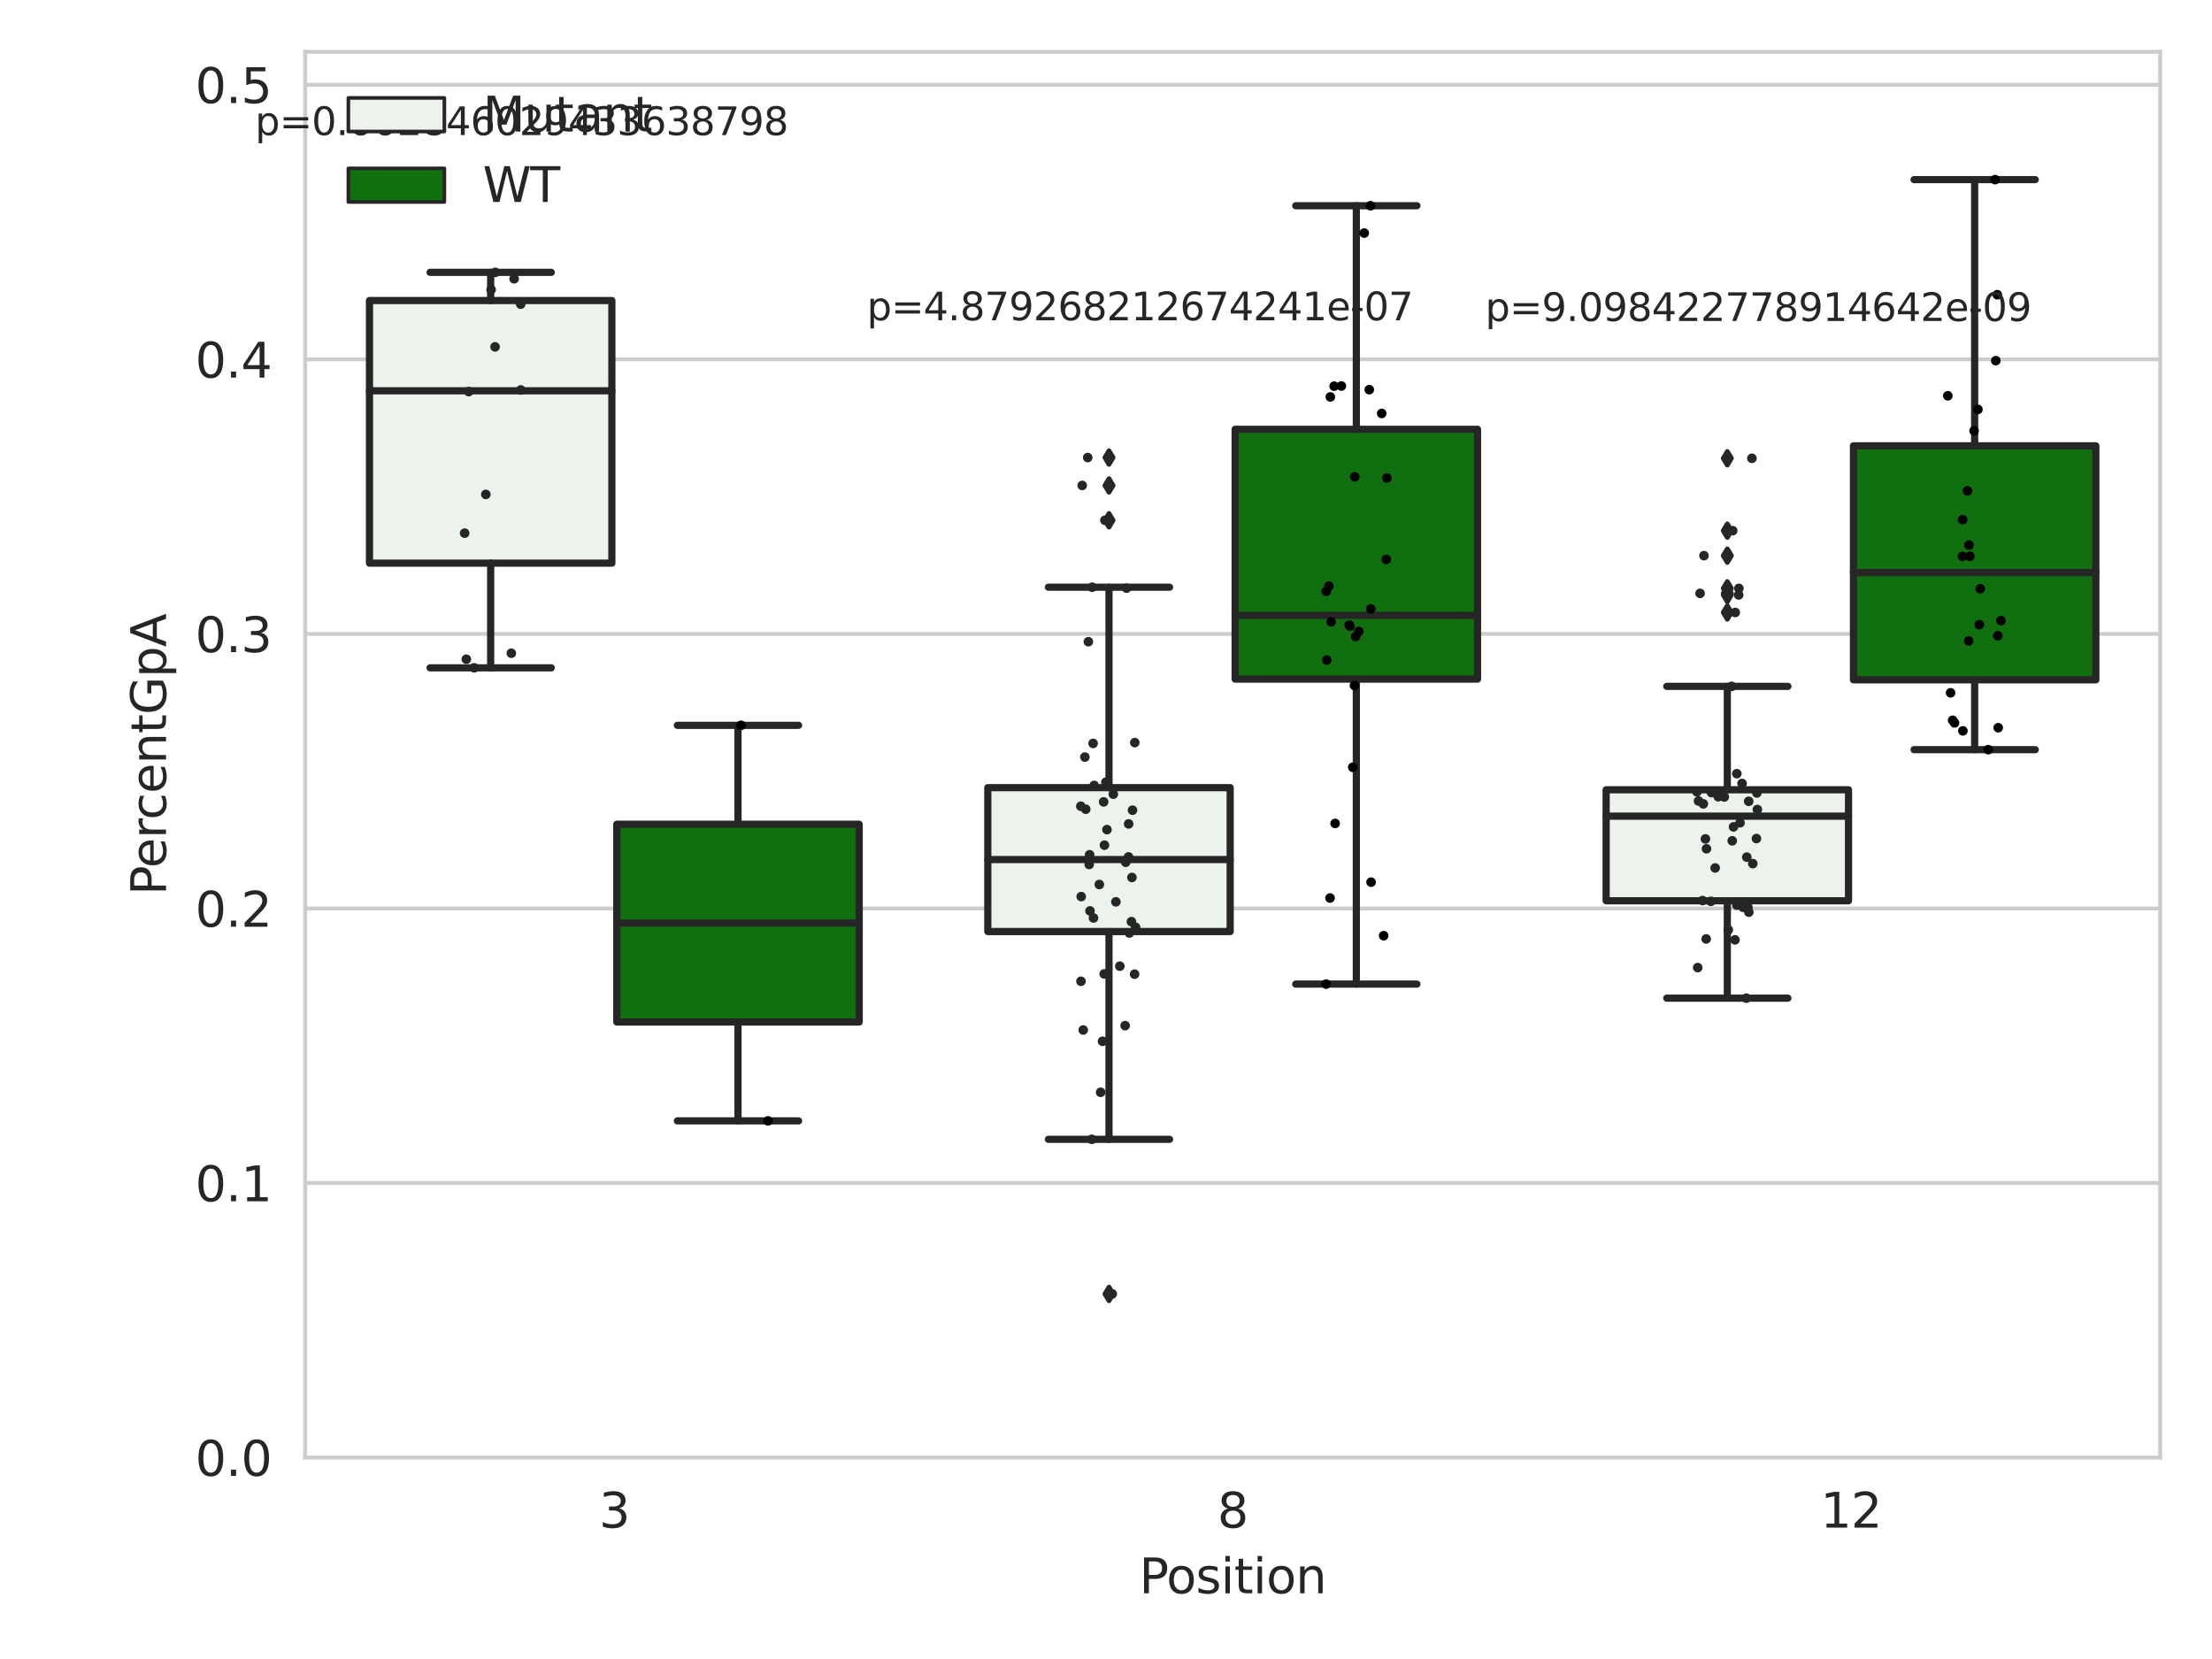 <?xml version="1.0" encoding="utf-8" standalone="no"?>
<!DOCTYPE svg PUBLIC "-//W3C//DTD SVG 1.1//EN"
  "http://www.w3.org/Graphics/SVG/1.1/DTD/svg11.dtd">
<svg xmlns:xlink="http://www.w3.org/1999/xlink" width="460.8pt" height="345.6pt" viewBox="0 0 460.8 345.6" xmlns="http://www.w3.org/2000/svg" version="1.1">
 <defs>
  <style type="text/css">*{stroke-linejoin: round; stroke-linecap: butt}</style>
 </defs>
 <g id="figure_1">
  <g id="patch_1">
   <path d="M 0 345.6 
L 460.8 345.6 
L 460.8 0 
L 0 0 
z
" style="fill: #ffffff"/>
  </g>
  <g id="axes_1">
   <g id="patch_2">
    <path d="M 63.571 303.64 
L 450 303.64 
L 450 10.8 
L 63.571 10.8 
z
" style="fill: #ffffff"/>
   </g>
   <g id="matplotlib.axis_1">
    <g id="xtick_1">
     <g id="text_1">
      <!-- 3 -->
      <g style="fill: #262626" transform="translate(124.795 318.238) scale(0.1 -0.1)">
       <defs>
        <path id="DejaVuSans-33" d="M 2597 2516 
Q 3050 2419 3304 2112 
Q 3559 1806 3559 1356 
Q 3559 666 3084 287 
Q 2609 -91 1734 -91 
Q 1441 -91 1130 -33 
Q 819 25 488 141 
L 488 750 
Q 750 597 1062 519 
Q 1375 441 1716 441 
Q 2309 441 2620 675 
Q 2931 909 2931 1356 
Q 2931 1769 2642 2001 
Q 2353 2234 1838 2234 
L 1294 2234 
L 1294 2753 
L 1863 2753 
Q 2328 2753 2575 2939 
Q 2822 3125 2822 3475 
Q 2822 3834 2567 4026 
Q 2313 4219 1838 4219 
Q 1578 4219 1281 4162 
Q 984 4106 628 3988 
L 628 4550 
Q 988 4650 1302 4700 
Q 1616 4750 1894 4750 
Q 2613 4750 3031 4423 
Q 3450 4097 3450 3541 
Q 3450 3153 3228 2886 
Q 3006 2619 2597 2516 
z
" transform="scale(0.016)"/>
       </defs>
       <use xlink:href="#DejaVuSans-33"/>
      </g>
     </g>
    </g>
    <g id="xtick_2">
     <g id="text_2">
      <!-- 8 -->
      <g style="fill: #262626" transform="translate(253.604 318.238) scale(0.1 -0.1)">
       <defs>
        <path id="DejaVuSans-38" d="M 2034 2216 
Q 1584 2216 1326 1975 
Q 1069 1734 1069 1313 
Q 1069 891 1326 650 
Q 1584 409 2034 409 
Q 2484 409 2743 651 
Q 3003 894 3003 1313 
Q 3003 1734 2745 1975 
Q 2488 2216 2034 2216 
z
M 1403 2484 
Q 997 2584 770 2862 
Q 544 3141 544 3541 
Q 544 4100 942 4425 
Q 1341 4750 2034 4750 
Q 2731 4750 3128 4425 
Q 3525 4100 3525 3541 
Q 3525 3141 3298 2862 
Q 3072 2584 2669 2484 
Q 3125 2378 3379 2068 
Q 3634 1759 3634 1313 
Q 3634 634 3220 271 
Q 2806 -91 2034 -91 
Q 1263 -91 848 271 
Q 434 634 434 1313 
Q 434 1759 690 2068 
Q 947 2378 1403 2484 
z
M 1172 3481 
Q 1172 3119 1398 2916 
Q 1625 2713 2034 2713 
Q 2441 2713 2670 2916 
Q 2900 3119 2900 3481 
Q 2900 3844 2670 4047 
Q 2441 4250 2034 4250 
Q 1625 4250 1398 4047 
Q 1172 3844 1172 3481 
z
" transform="scale(0.016)"/>
       </defs>
       <use xlink:href="#DejaVuSans-38"/>
      </g>
     </g>
    </g>
    <g id="xtick_3">
     <g id="text_3">
      <!-- 12 -->
      <g style="fill: #262626" transform="translate(379.233 318.238) scale(0.1 -0.1)">
       <defs>
        <path id="DejaVuSans-31" d="M 794 531 
L 1825 531 
L 1825 4091 
L 703 3866 
L 703 4441 
L 1819 4666 
L 2450 4666 
L 2450 531 
L 3481 531 
L 3481 0 
L 794 0 
L 794 531 
z
" transform="scale(0.016)"/>
        <path id="DejaVuSans-32" d="M 1228 531 
L 3431 531 
L 3431 0 
L 469 0 
L 469 531 
Q 828 903 1448 1529 
Q 2069 2156 2228 2338 
Q 2531 2678 2651 2914 
Q 2772 3150 2772 3378 
Q 2772 3750 2511 3984 
Q 2250 4219 1831 4219 
Q 1534 4219 1204 4116 
Q 875 4013 500 3803 
L 500 4441 
Q 881 4594 1212 4672 
Q 1544 4750 1819 4750 
Q 2544 4750 2975 4387 
Q 3406 4025 3406 3419 
Q 3406 3131 3298 2873 
Q 3191 2616 2906 2266 
Q 2828 2175 2409 1742 
Q 1991 1309 1228 531 
z
" transform="scale(0.016)"/>
       </defs>
       <use xlink:href="#DejaVuSans-31"/>
       <use xlink:href="#DejaVuSans-32" x="63.623"/>
      </g>
     </g>
    </g>
    <g id="text_4">
     <!-- Position -->
     <g style="fill: #262626" transform="translate(237.322 331.917) scale(0.1 -0.1)">
      <defs>
       <path id="DejaVuSans-50" d="M 1259 4147 
L 1259 2394 
L 2053 2394 
Q 2494 2394 2734 2622 
Q 2975 2850 2975 3272 
Q 2975 3691 2734 3919 
Q 2494 4147 2053 4147 
L 1259 4147 
z
M 628 4666 
L 2053 4666 
Q 2838 4666 3239 4311 
Q 3641 3956 3641 3272 
Q 3641 2581 3239 2228 
Q 2838 1875 2053 1875 
L 1259 1875 
L 1259 0 
L 628 0 
L 628 4666 
z
" transform="scale(0.016)"/>
       <path id="DejaVuSans-6f" d="M 1959 3097 
Q 1497 3097 1228 2736 
Q 959 2375 959 1747 
Q 959 1119 1226 758 
Q 1494 397 1959 397 
Q 2419 397 2687 759 
Q 2956 1122 2956 1747 
Q 2956 2369 2687 2733 
Q 2419 3097 1959 3097 
z
M 1959 3584 
Q 2709 3584 3137 3096 
Q 3566 2609 3566 1747 
Q 3566 888 3137 398 
Q 2709 -91 1959 -91 
Q 1206 -91 779 398 
Q 353 888 353 1747 
Q 353 2609 779 3096 
Q 1206 3584 1959 3584 
z
" transform="scale(0.016)"/>
       <path id="DejaVuSans-73" d="M 2834 3397 
L 2834 2853 
Q 2591 2978 2328 3040 
Q 2066 3103 1784 3103 
Q 1356 3103 1142 2972 
Q 928 2841 928 2578 
Q 928 2378 1081 2264 
Q 1234 2150 1697 2047 
L 1894 2003 
Q 2506 1872 2764 1633 
Q 3022 1394 3022 966 
Q 3022 478 2636 193 
Q 2250 -91 1575 -91 
Q 1294 -91 989 -36 
Q 684 19 347 128 
L 347 722 
Q 666 556 975 473 
Q 1284 391 1588 391 
Q 1994 391 2212 530 
Q 2431 669 2431 922 
Q 2431 1156 2273 1281 
Q 2116 1406 1581 1522 
L 1381 1569 
Q 847 1681 609 1914 
Q 372 2147 372 2553 
Q 372 3047 722 3315 
Q 1072 3584 1716 3584 
Q 2034 3584 2315 3537 
Q 2597 3491 2834 3397 
z
" transform="scale(0.016)"/>
       <path id="DejaVuSans-69" d="M 603 3500 
L 1178 3500 
L 1178 0 
L 603 0 
L 603 3500 
z
M 603 4863 
L 1178 4863 
L 1178 4134 
L 603 4134 
L 603 4863 
z
" transform="scale(0.016)"/>
       <path id="DejaVuSans-74" d="M 1172 4494 
L 1172 3500 
L 2356 3500 
L 2356 3053 
L 1172 3053 
L 1172 1153 
Q 1172 725 1289 603 
Q 1406 481 1766 481 
L 2356 481 
L 2356 0 
L 1766 0 
Q 1100 0 847 248 
Q 594 497 594 1153 
L 594 3053 
L 172 3053 
L 172 3500 
L 594 3500 
L 594 4494 
L 1172 4494 
z
" transform="scale(0.016)"/>
       <path id="DejaVuSans-6e" d="M 3513 2113 
L 3513 0 
L 2938 0 
L 2938 2094 
Q 2938 2591 2744 2837 
Q 2550 3084 2163 3084 
Q 1697 3084 1428 2787 
Q 1159 2491 1159 1978 
L 1159 0 
L 581 0 
L 581 3500 
L 1159 3500 
L 1159 2956 
Q 1366 3272 1645 3428 
Q 1925 3584 2291 3584 
Q 2894 3584 3203 3211 
Q 3513 2838 3513 2113 
z
" transform="scale(0.016)"/>
      </defs>
      <use xlink:href="#DejaVuSans-50"/>
      <use xlink:href="#DejaVuSans-6f" x="56.678"/>
      <use xlink:href="#DejaVuSans-73" x="117.859"/>
      <use xlink:href="#DejaVuSans-69" x="169.959"/>
      <use xlink:href="#DejaVuSans-74" x="197.742"/>
      <use xlink:href="#DejaVuSans-69" x="236.951"/>
      <use xlink:href="#DejaVuSans-6f" x="264.734"/>
      <use xlink:href="#DejaVuSans-6e" x="325.916"/>
     </g>
    </g>
   </g>
   <g id="matplotlib.axis_2">
    <g id="ytick_1">
     <g id="line2d_1">
      <path d="M 63.571 303.64 
L 450 303.64 
" clip-path="url(#pdb8daaf98f)" style="fill: none; stroke: #cccccc; stroke-width: 0.8; stroke-linecap: round"/>
     </g>
     <g id="text_5">
      <!-- 0.0 -->
      <g style="fill: #262626" transform="translate(40.668 307.439) scale(0.1 -0.1)">
       <defs>
        <path id="DejaVuSans-30" d="M 2034 4250 
Q 1547 4250 1301 3770 
Q 1056 3291 1056 2328 
Q 1056 1369 1301 889 
Q 1547 409 2034 409 
Q 2525 409 2770 889 
Q 3016 1369 3016 2328 
Q 3016 3291 2770 3770 
Q 2525 4250 2034 4250 
z
M 2034 4750 
Q 2819 4750 3233 4129 
Q 3647 3509 3647 2328 
Q 3647 1150 3233 529 
Q 2819 -91 2034 -91 
Q 1250 -91 836 529 
Q 422 1150 422 2328 
Q 422 3509 836 4129 
Q 1250 4750 2034 4750 
z
" transform="scale(0.016)"/>
        <path id="DejaVuSans-2e" d="M 684 794 
L 1344 794 
L 1344 0 
L 684 0 
L 684 794 
z
" transform="scale(0.016)"/>
       </defs>
       <use xlink:href="#DejaVuSans-30"/>
       <use xlink:href="#DejaVuSans-2e" x="63.623"/>
       <use xlink:href="#DejaVuSans-30" x="95.41"/>
      </g>
     </g>
    </g>
    <g id="ytick_2">
     <g id="line2d_2">
      <path d="M 63.571 246.446 
L 450 246.446 
" clip-path="url(#pdb8daaf98f)" style="fill: none; stroke: #cccccc; stroke-width: 0.8; stroke-linecap: round"/>
     </g>
     <g id="text_6">
      <!-- 0.1 -->
      <g style="fill: #262626" transform="translate(40.668 250.245) scale(0.1 -0.1)">
       <use xlink:href="#DejaVuSans-30"/>
       <use xlink:href="#DejaVuSans-2e" x="63.623"/>
       <use xlink:href="#DejaVuSans-31" x="95.41"/>
      </g>
     </g>
    </g>
    <g id="ytick_3">
     <g id="line2d_3">
      <path d="M 63.571 189.252 
L 450 189.252 
" clip-path="url(#pdb8daaf98f)" style="fill: none; stroke: #cccccc; stroke-width: 0.8; stroke-linecap: round"/>
     </g>
     <g id="text_7">
      <!-- 0.2 -->
      <g style="fill: #262626" transform="translate(40.668 193.051) scale(0.1 -0.1)">
       <use xlink:href="#DejaVuSans-30"/>
       <use xlink:href="#DejaVuSans-2e" x="63.623"/>
       <use xlink:href="#DejaVuSans-32" x="95.41"/>
      </g>
     </g>
    </g>
    <g id="ytick_4">
     <g id="line2d_4">
      <path d="M 63.571 132.058 
L 450 132.058 
" clip-path="url(#pdb8daaf98f)" style="fill: none; stroke: #cccccc; stroke-width: 0.8; stroke-linecap: round"/>
     </g>
     <g id="text_8">
      <!-- 0.3 -->
      <g style="fill: #262626" transform="translate(40.668 135.857) scale(0.1 -0.1)">
       <use xlink:href="#DejaVuSans-30"/>
       <use xlink:href="#DejaVuSans-2e" x="63.623"/>
       <use xlink:href="#DejaVuSans-33" x="95.41"/>
      </g>
     </g>
    </g>
    <g id="ytick_5">
     <g id="line2d_5">
      <path d="M 63.571 74.864 
L 450 74.864 
" clip-path="url(#pdb8daaf98f)" style="fill: none; stroke: #cccccc; stroke-width: 0.8; stroke-linecap: round"/>
     </g>
     <g id="text_9">
      <!-- 0.4 -->
      <g style="fill: #262626" transform="translate(40.668 78.663) scale(0.1 -0.1)">
       <defs>
        <path id="DejaVuSans-34" d="M 2419 4116 
L 825 1625 
L 2419 1625 
L 2419 4116 
z
M 2253 4666 
L 3047 4666 
L 3047 1625 
L 3713 1625 
L 3713 1100 
L 3047 1100 
L 3047 0 
L 2419 0 
L 2419 1100 
L 313 1100 
L 313 1709 
L 2253 4666 
z
" transform="scale(0.016)"/>
       </defs>
       <use xlink:href="#DejaVuSans-30"/>
       <use xlink:href="#DejaVuSans-2e" x="63.623"/>
       <use xlink:href="#DejaVuSans-34" x="95.41"/>
      </g>
     </g>
    </g>
    <g id="ytick_6">
     <g id="line2d_6">
      <path d="M 63.571 17.67 
L 450 17.67 
" clip-path="url(#pdb8daaf98f)" style="fill: none; stroke: #cccccc; stroke-width: 0.8; stroke-linecap: round"/>
     </g>
     <g id="text_10">
      <!-- 0.5 -->
      <g style="fill: #262626" transform="translate(40.668 21.469) scale(0.1 -0.1)">
       <defs>
        <path id="DejaVuSans-35" d="M 691 4666 
L 3169 4666 
L 3169 4134 
L 1269 4134 
L 1269 2991 
Q 1406 3038 1543 3061 
Q 1681 3084 1819 3084 
Q 2600 3084 3056 2656 
Q 3513 2228 3513 1497 
Q 3513 744 3044 326 
Q 2575 -91 1722 -91 
Q 1428 -91 1123 -41 
Q 819 9 494 109 
L 494 744 
Q 775 591 1075 516 
Q 1375 441 1709 441 
Q 2250 441 2565 725 
Q 2881 1009 2881 1497 
Q 2881 1984 2565 2268 
Q 2250 2553 1709 2553 
Q 1456 2553 1204 2497 
Q 953 2441 691 2322 
L 691 4666 
z
" transform="scale(0.016)"/>
       </defs>
       <use xlink:href="#DejaVuSans-30"/>
       <use xlink:href="#DejaVuSans-2e" x="63.623"/>
       <use xlink:href="#DejaVuSans-35" x="95.41"/>
      </g>
     </g>
    </g>
    <g id="text_11">
     <!-- PercentGpA -->
     <g style="fill: #262626" transform="translate(34.588 186.497) rotate(-90) scale(0.1 -0.1)">
      <defs>
       <path id="DejaVuSans-65" d="M 3597 1894 
L 3597 1613 
L 953 1613 
Q 991 1019 1311 708 
Q 1631 397 2203 397 
Q 2534 397 2845 478 
Q 3156 559 3463 722 
L 3463 178 
Q 3153 47 2828 -22 
Q 2503 -91 2169 -91 
Q 1331 -91 842 396 
Q 353 884 353 1716 
Q 353 2575 817 3079 
Q 1281 3584 2069 3584 
Q 2775 3584 3186 3129 
Q 3597 2675 3597 1894 
z
M 3022 2063 
Q 3016 2534 2758 2815 
Q 2500 3097 2075 3097 
Q 1594 3097 1305 2825 
Q 1016 2553 972 2059 
L 3022 2063 
z
" transform="scale(0.016)"/>
       <path id="DejaVuSans-72" d="M 2631 2963 
Q 2534 3019 2420 3045 
Q 2306 3072 2169 3072 
Q 1681 3072 1420 2755 
Q 1159 2438 1159 1844 
L 1159 0 
L 581 0 
L 581 3500 
L 1159 3500 
L 1159 2956 
Q 1341 3275 1631 3429 
Q 1922 3584 2338 3584 
Q 2397 3584 2469 3576 
Q 2541 3569 2628 3553 
L 2631 2963 
z
" transform="scale(0.016)"/>
       <path id="DejaVuSans-63" d="M 3122 3366 
L 3122 2828 
Q 2878 2963 2633 3030 
Q 2388 3097 2138 3097 
Q 1578 3097 1268 2742 
Q 959 2388 959 1747 
Q 959 1106 1268 751 
Q 1578 397 2138 397 
Q 2388 397 2633 464 
Q 2878 531 3122 666 
L 3122 134 
Q 2881 22 2623 -34 
Q 2366 -91 2075 -91 
Q 1284 -91 818 406 
Q 353 903 353 1747 
Q 353 2603 823 3093 
Q 1294 3584 2113 3584 
Q 2378 3584 2631 3529 
Q 2884 3475 3122 3366 
z
" transform="scale(0.016)"/>
       <path id="DejaVuSans-47" d="M 3809 666 
L 3809 1919 
L 2778 1919 
L 2778 2438 
L 4434 2438 
L 4434 434 
Q 4069 175 3628 42 
Q 3188 -91 2688 -91 
Q 1594 -91 976 548 
Q 359 1188 359 2328 
Q 359 3472 976 4111 
Q 1594 4750 2688 4750 
Q 3144 4750 3555 4637 
Q 3966 4525 4313 4306 
L 4313 3634 
Q 3963 3931 3569 4081 
Q 3175 4231 2741 4231 
Q 1884 4231 1454 3753 
Q 1025 3275 1025 2328 
Q 1025 1384 1454 906 
Q 1884 428 2741 428 
Q 3075 428 3337 486 
Q 3600 544 3809 666 
z
" transform="scale(0.016)"/>
       <path id="DejaVuSans-70" d="M 1159 525 
L 1159 -1331 
L 581 -1331 
L 581 3500 
L 1159 3500 
L 1159 2969 
Q 1341 3281 1617 3432 
Q 1894 3584 2278 3584 
Q 2916 3584 3314 3078 
Q 3713 2572 3713 1747 
Q 3713 922 3314 415 
Q 2916 -91 2278 -91 
Q 1894 -91 1617 61 
Q 1341 213 1159 525 
z
M 3116 1747 
Q 3116 2381 2855 2742 
Q 2594 3103 2138 3103 
Q 1681 3103 1420 2742 
Q 1159 2381 1159 1747 
Q 1159 1113 1420 752 
Q 1681 391 2138 391 
Q 2594 391 2855 752 
Q 3116 1113 3116 1747 
z
" transform="scale(0.016)"/>
       <path id="DejaVuSans-41" d="M 2188 4044 
L 1331 1722 
L 3047 1722 
L 2188 4044 
z
M 1831 4666 
L 2547 4666 
L 4325 0 
L 3669 0 
L 3244 1197 
L 1141 1197 
L 716 0 
L 50 0 
L 1831 4666 
z
" transform="scale(0.016)"/>
      </defs>
      <use xlink:href="#DejaVuSans-50"/>
      <use xlink:href="#DejaVuSans-65" x="56.678"/>
      <use xlink:href="#DejaVuSans-72" x="118.201"/>
      <use xlink:href="#DejaVuSans-63" x="157.064"/>
      <use xlink:href="#DejaVuSans-65" x="212.045"/>
      <use xlink:href="#DejaVuSans-6e" x="273.568"/>
      <use xlink:href="#DejaVuSans-74" x="336.947"/>
      <use xlink:href="#DejaVuSans-47" x="376.156"/>
      <use xlink:href="#DejaVuSans-70" x="453.646"/>
      <use xlink:href="#DejaVuSans-41" x="517.123"/>
     </g>
    </g>
   </g>
   <g id="patch_3">
    <path d="M 76.967 117.319 
L 127.461 117.319 
L 127.461 62.61 
L 76.967 62.61 
L 76.967 117.319 
z
" clip-path="url(#pdb8daaf98f)" style="fill: #ecf2ec; stroke: #262626; stroke-width: 1.5; stroke-linejoin: miter"/>
   </g>
   <g id="patch_4">
    <path d="M 128.491 212.9 
L 178.985 212.9 
L 178.985 171.701 
L 128.491 171.701 
L 128.491 212.9 
z
" clip-path="url(#pdb8daaf98f)" style="fill: #107010; stroke: #262626; stroke-width: 1.5; stroke-linejoin: miter"/>
   </g>
   <g id="patch_5">
    <path d="M 205.777 194.058 
L 256.27 194.058 
L 256.27 164.078 
L 205.777 164.078 
L 205.777 194.058 
z
" clip-path="url(#pdb8daaf98f)" style="fill: #ecf2ec; stroke: #262626; stroke-width: 1.5; stroke-linejoin: miter"/>
   </g>
   <g id="patch_6">
    <path d="M 257.301 141.476 
L 307.794 141.476 
L 307.794 89.428 
L 257.301 89.428 
L 257.301 141.476 
z
" clip-path="url(#pdb8daaf98f)" style="fill: #107010; stroke: #262626; stroke-width: 1.5; stroke-linejoin: miter"/>
   </g>
   <g id="patch_7">
    <path d="M 334.587 187.646 
L 385.08 187.646 
L 385.08 164.522 
L 334.587 164.522 
L 334.587 187.646 
z
" clip-path="url(#pdb8daaf98f)" style="fill: #ecf2ec; stroke: #262626; stroke-width: 1.5; stroke-linejoin: miter"/>
   </g>
   <g id="patch_8">
    <path d="M 386.11 141.624 
L 436.604 141.624 
L 436.604 92.869 
L 386.11 92.869 
L 386.11 141.624 
z
" clip-path="url(#pdb8daaf98f)" style="fill: #107010; stroke: #262626; stroke-width: 1.5; stroke-linejoin: miter"/>
   </g>
   <g id="patch_9">
    <path d="M 127.976 303.64 
L 127.976 303.64 
L 127.976 303.64 
L 127.976 303.64 
z
" clip-path="url(#pdb8daaf98f)" style="fill: #ecf2ec; stroke: #262626; stroke-width: 0.75; stroke-linejoin: miter"/>
   </g>
   <g id="patch_10">
    <path d="M 127.976 303.64 
L 127.976 303.64 
L 127.976 303.64 
L 127.976 303.64 
z
" clip-path="url(#pdb8daaf98f)" style="fill: #107010; stroke: #262626; stroke-width: 0.75; stroke-linejoin: miter"/>
   </g>
   <g id="PathCollection_1"/>
   <g id="PathCollection_2"/>
   <g id="line2d_7">
    <path d="M 102.214 117.319 
L 102.214 139.121 
" clip-path="url(#pdb8daaf98f)" style="fill: none; stroke: #262626; stroke-width: 1.5; stroke-linecap: round"/>
   </g>
   <g id="line2d_8">
    <path d="M 102.214 62.61 
L 102.214 56.735 
" clip-path="url(#pdb8daaf98f)" style="fill: none; stroke: #262626; stroke-width: 1.5; stroke-linecap: round"/>
   </g>
   <g id="line2d_9">
    <path d="M 89.591 139.121 
L 114.837 139.121 
" clip-path="url(#pdb8daaf98f)" style="fill: none; stroke: #262626; stroke-width: 1.5; stroke-linecap: round"/>
   </g>
   <g id="line2d_10">
    <path d="M 89.591 56.735 
L 114.837 56.735 
" clip-path="url(#pdb8daaf98f)" style="fill: none; stroke: #262626; stroke-width: 1.5; stroke-linecap: round"/>
   </g>
   <g id="line2d_11"/>
   <g id="line2d_12">
    <path d="M 153.738 212.9 
L 153.738 233.5 
" clip-path="url(#pdb8daaf98f)" style="fill: none; stroke: #262626; stroke-width: 1.5; stroke-linecap: round"/>
   </g>
   <g id="line2d_13">
    <path d="M 153.738 171.701 
L 153.738 151.101 
" clip-path="url(#pdb8daaf98f)" style="fill: none; stroke: #262626; stroke-width: 1.5; stroke-linecap: round"/>
   </g>
   <g id="line2d_14">
    <path d="M 141.115 233.5 
L 166.361 233.5 
" clip-path="url(#pdb8daaf98f)" style="fill: none; stroke: #262626; stroke-width: 1.5; stroke-linecap: round"/>
   </g>
   <g id="line2d_15">
    <path d="M 141.115 151.101 
L 166.361 151.101 
" clip-path="url(#pdb8daaf98f)" style="fill: none; stroke: #262626; stroke-width: 1.5; stroke-linecap: round"/>
   </g>
   <g id="line2d_16"/>
   <g id="line2d_17">
    <path d="M 231.024 194.058 
L 231.024 237.343 
" clip-path="url(#pdb8daaf98f)" style="fill: none; stroke: #262626; stroke-width: 1.5; stroke-linecap: round"/>
   </g>
   <g id="line2d_18">
    <path d="M 231.024 164.078 
L 231.024 122.328 
" clip-path="url(#pdb8daaf98f)" style="fill: none; stroke: #262626; stroke-width: 1.5; stroke-linecap: round"/>
   </g>
   <g id="line2d_19">
    <path d="M 218.4 237.343 
L 243.647 237.343 
" clip-path="url(#pdb8daaf98f)" style="fill: none; stroke: #262626; stroke-width: 1.5; stroke-linecap: round"/>
   </g>
   <g id="line2d_20">
    <path d="M 218.4 122.328 
L 243.647 122.328 
" clip-path="url(#pdb8daaf98f)" style="fill: none; stroke: #262626; stroke-width: 1.5; stroke-linecap: round"/>
   </g>
   <g id="line2d_21">
    <defs>
     <path id="mad80aa8b1d" d="M -0 1.414 
L 0.849 0 
L 0 -1.414 
L -0.849 -0 
z
" style="stroke: #262626; stroke-linejoin: miter"/>
    </defs>
    <g clip-path="url(#pdb8daaf98f)">
     <use xlink:href="#mad80aa8b1d" x="231.024" y="269.547" style="fill: #262626; stroke: #262626; stroke-linejoin: miter"/>
     <use xlink:href="#mad80aa8b1d" x="231.024" y="108.387" style="fill: #262626; stroke: #262626; stroke-linejoin: miter"/>
     <use xlink:href="#mad80aa8b1d" x="231.024" y="95.316" style="fill: #262626; stroke: #262626; stroke-linejoin: miter"/>
     <use xlink:href="#mad80aa8b1d" x="231.024" y="101.128" style="fill: #262626; stroke: #262626; stroke-linejoin: miter"/>
    </g>
   </g>
   <g id="line2d_22">
    <path d="M 282.548 141.476 
L 282.548 205.005 
" clip-path="url(#pdb8daaf98f)" style="fill: none; stroke: #262626; stroke-width: 1.5; stroke-linecap: round"/>
   </g>
   <g id="line2d_23">
    <path d="M 282.548 89.428 
L 282.548 42.859 
" clip-path="url(#pdb8daaf98f)" style="fill: none; stroke: #262626; stroke-width: 1.5; stroke-linecap: round"/>
   </g>
   <g id="line2d_24">
    <path d="M 269.924 205.005 
L 295.171 205.005 
" clip-path="url(#pdb8daaf98f)" style="fill: none; stroke: #262626; stroke-width: 1.5; stroke-linecap: round"/>
   </g>
   <g id="line2d_25">
    <path d="M 269.924 42.859 
L 295.171 42.859 
" clip-path="url(#pdb8daaf98f)" style="fill: none; stroke: #262626; stroke-width: 1.5; stroke-linecap: round"/>
   </g>
   <g id="line2d_26"/>
   <g id="line2d_27">
    <path d="M 359.833 187.646 
L 359.833 207.934 
" clip-path="url(#pdb8daaf98f)" style="fill: none; stroke: #262626; stroke-width: 1.5; stroke-linecap: round"/>
   </g>
   <g id="line2d_28">
    <path d="M 359.833 164.522 
L 359.833 142.983 
" clip-path="url(#pdb8daaf98f)" style="fill: none; stroke: #262626; stroke-width: 1.5; stroke-linecap: round"/>
   </g>
   <g id="line2d_29">
    <path d="M 347.21 207.934 
L 372.457 207.934 
" clip-path="url(#pdb8daaf98f)" style="fill: none; stroke: #262626; stroke-width: 1.5; stroke-linecap: round"/>
   </g>
   <g id="line2d_30">
    <path d="M 347.21 142.983 
L 372.457 142.983 
" clip-path="url(#pdb8daaf98f)" style="fill: none; stroke: #262626; stroke-width: 1.5; stroke-linecap: round"/>
   </g>
   <g id="line2d_31">
    <g clip-path="url(#pdb8daaf98f)">
     <use xlink:href="#mad80aa8b1d" x="359.833" y="123.941" style="fill: #262626; stroke: #262626; stroke-linejoin: miter"/>
     <use xlink:href="#mad80aa8b1d" x="359.833" y="95.471" style="fill: #262626; stroke: #262626; stroke-linejoin: miter"/>
     <use xlink:href="#mad80aa8b1d" x="359.833" y="123.61" style="fill: #262626; stroke: #262626; stroke-linejoin: miter"/>
     <use xlink:href="#mad80aa8b1d" x="359.833" y="115.754" style="fill: #262626; stroke: #262626; stroke-linejoin: miter"/>
     <use xlink:href="#mad80aa8b1d" x="359.833" y="110.552" style="fill: #262626; stroke: #262626; stroke-linejoin: miter"/>
     <use xlink:href="#mad80aa8b1d" x="359.833" y="122.567" style="fill: #262626; stroke: #262626; stroke-linejoin: miter"/>
     <use xlink:href="#mad80aa8b1d" x="359.833" y="127.592" style="fill: #262626; stroke: #262626; stroke-linejoin: miter"/>
    </g>
   </g>
   <g id="line2d_32">
    <path d="M 411.357 141.624 
L 411.357 156.168 
" clip-path="url(#pdb8daaf98f)" style="fill: none; stroke: #262626; stroke-width: 1.5; stroke-linecap: round"/>
   </g>
   <g id="line2d_33">
    <path d="M 411.357 92.869 
L 411.357 37.422 
" clip-path="url(#pdb8daaf98f)" style="fill: none; stroke: #262626; stroke-width: 1.5; stroke-linecap: round"/>
   </g>
   <g id="line2d_34">
    <path d="M 398.734 156.168 
L 423.98 156.168 
" clip-path="url(#pdb8daaf98f)" style="fill: none; stroke: #262626; stroke-width: 1.5; stroke-linecap: round"/>
   </g>
   <g id="line2d_35">
    <path d="M 398.734 37.422 
L 423.98 37.422 
" clip-path="url(#pdb8daaf98f)" style="fill: none; stroke: #262626; stroke-width: 1.5; stroke-linecap: round"/>
   </g>
   <g id="line2d_36"/>
   <g id="line2d_37">
    <path d="M 76.967 81.404 
L 127.461 81.404 
" clip-path="url(#pdb8daaf98f)" style="fill: none; stroke: #262626; stroke-width: 1.5; stroke-linecap: round"/>
   </g>
   <g id="line2d_38">
    <path d="M 128.491 192.3 
L 178.985 192.3 
" clip-path="url(#pdb8daaf98f)" style="fill: none; stroke: #262626; stroke-width: 1.5; stroke-linecap: round"/>
   </g>
   <g id="line2d_39">
    <path d="M 205.777 179.065 
L 256.27 179.065 
" clip-path="url(#pdb8daaf98f)" style="fill: none; stroke: #262626; stroke-width: 1.5; stroke-linecap: round"/>
   </g>
   <g id="line2d_40">
    <path d="M 257.301 128.187 
L 307.794 128.187 
" clip-path="url(#pdb8daaf98f)" style="fill: none; stroke: #262626; stroke-width: 1.5; stroke-linecap: round"/>
   </g>
   <g id="line2d_41">
    <path d="M 334.587 170.022 
L 385.08 170.022 
" clip-path="url(#pdb8daaf98f)" style="fill: none; stroke: #262626; stroke-width: 1.5; stroke-linecap: round"/>
   </g>
   <g id="line2d_42">
    <path d="M 386.11 119.273 
L 436.604 119.273 
" clip-path="url(#pdb8daaf98f)" style="fill: none; stroke: #262626; stroke-width: 1.5; stroke-linecap: round"/>
   </g>
   <g id="patch_11">
    <path d="M 63.571 303.64 
L 63.571 10.8 
" style="fill: none; stroke: #cccccc; stroke-width: 0.8; stroke-linejoin: miter; stroke-linecap: square"/>
   </g>
   <g id="patch_12">
    <path d="M 450 303.64 
L 450 10.8 
" style="fill: none; stroke: #cccccc; stroke-width: 0.8; stroke-linejoin: miter; stroke-linecap: square"/>
   </g>
   <g id="patch_13">
    <path d="M 63.571 303.64 
L 450 303.64 
" style="fill: none; stroke: #cccccc; stroke-width: 0.8; stroke-linejoin: miter; stroke-linecap: square"/>
   </g>
   <g id="patch_14">
    <path d="M 63.571 10.8 
L 450 10.8 
" style="fill: none; stroke: #cccccc; stroke-width: 0.8; stroke-linejoin: miter; stroke-linecap: square"/>
   </g>
   <g id="PathCollection_3">
    <defs>
     <path id="C0_0_ddcbb92dd9" d="M 0 1 
C 0.265 1 0.52 0.895 0.707 0.707 
C 0.895 0.52 1 0.265 1 -0 
C 1 -0.265 0.895 -0.52 0.707 -0.707 
C 0.52 -0.895 0.265 -1 0 -1 
C -0.265 -1 -0.52 -0.895 -0.707 -0.707 
C -0.895 -0.52 -1 -0.265 -1 0 
C -1 0.265 -0.895 0.52 -0.707 0.707 
C -0.52 0.895 -0.265 1 0 1 
z
"/>
    </defs>
    <g clip-path="url(#pdb8daaf98f)">
     <use xlink:href="#C0_0_ddcbb92dd9" x="103.135" y="72.257" style="fill: #262626"/>
    </g>
    <g clip-path="url(#pdb8daaf98f)">
     <use xlink:href="#C0_0_ddcbb92dd9" x="101.209" y="102.995" style="fill: #262626"/>
    </g>
    <g clip-path="url(#pdb8daaf98f)">
     <use xlink:href="#C0_0_ddcbb92dd9" x="97.65" y="81.574" style="fill: #262626"/>
    </g>
    <g clip-path="url(#pdb8daaf98f)">
     <use xlink:href="#C0_0_ddcbb92dd9" x="107.106" y="58.075" style="fill: #262626"/>
    </g>
    <g clip-path="url(#pdb8daaf98f)">
     <use xlink:href="#C0_0_ddcbb92dd9" x="98.776" y="139.121" style="fill: #262626"/>
    </g>
    <g clip-path="url(#pdb8daaf98f)">
     <use xlink:href="#C0_0_ddcbb92dd9" x="106.52" y="136.078" style="fill: #262626"/>
    </g>
    <g clip-path="url(#pdb8daaf98f)">
     <use xlink:href="#C0_0_ddcbb92dd9" x="96.795" y="111.066" style="fill: #262626"/>
    </g>
    <g clip-path="url(#pdb8daaf98f)">
     <use xlink:href="#C0_0_ddcbb92dd9" x="102.307" y="60.349" style="fill: #262626"/>
    </g>
    <g clip-path="url(#pdb8daaf98f)">
     <use xlink:href="#C0_0_ddcbb92dd9" x="108.489" y="81.234" style="fill: #262626"/>
    </g>
    <g clip-path="url(#pdb8daaf98f)">
     <use xlink:href="#C0_0_ddcbb92dd9" x="97.143" y="137.329" style="fill: #262626"/>
    </g>
    <g clip-path="url(#pdb8daaf98f)">
     <use xlink:href="#C0_0_ddcbb92dd9" x="108.468" y="63.364" style="fill: #262626"/>
    </g>
    <g clip-path="url(#pdb8daaf98f)">
     <use xlink:href="#C0_0_ddcbb92dd9" x="103.184" y="56.735" style="fill: #262626"/>
    </g>
   </g>
   <g id="PathCollection_4">
    <defs>
     <path id="C1_0_b979c5a2bb" d="M 0 1 
C 0.265 1 0.52 0.895 0.707 0.707 
C 0.895 0.52 1 0.265 1 -0 
C 1 -0.265 0.895 -0.52 0.707 -0.707 
C 0.52 -0.895 0.265 -1 0 -1 
C -0.265 -1 -0.52 -0.895 -0.707 -0.707 
C -0.895 -0.52 -1 -0.265 -1 0 
C -1 0.265 -0.895 0.52 -0.707 0.707 
C -0.52 0.895 -0.265 1 0 1 
z
"/>
    </defs>
    <g clip-path="url(#pdb8daaf98f)">
     <use xlink:href="#C1_0_b979c5a2bb" x="154.376" y="151.101"/>
    </g>
    <g clip-path="url(#pdb8daaf98f)">
     <use xlink:href="#C1_0_b979c5a2bb" x="159.988" y="233.5"/>
    </g>
   </g>
   <g id="PathCollection_5">
    <defs>
     <path id="C2_0_0a5e829498" d="M 0 1 
C 0.265 1 0.52 0.895 0.707 0.707 
C 0.895 0.52 1 0.265 1 -0 
C 1 -0.265 0.895 -0.52 0.707 -0.707 
C 0.52 -0.895 0.265 -1 0 -1 
C -0.265 -1 -0.52 -0.895 -0.707 -0.707 
C -0.895 -0.52 -1 -0.265 -1 0 
C -1 0.265 -0.895 0.52 -0.707 0.707 
C -0.52 0.895 -0.265 1 0 1 
z
"/>
    </defs>
    <g clip-path="url(#pdb8daaf98f)">
     <use xlink:href="#C2_0_0a5e829498" x="234.692" y="122.523" style="fill: #262626"/>
    </g>
    <g clip-path="url(#pdb8daaf98f)">
     <use xlink:href="#C2_0_0a5e829498" x="233.284" y="201.27" style="fill: #262626"/>
    </g>
    <g clip-path="url(#pdb8daaf98f)">
     <use xlink:href="#C2_0_0a5e829498" x="226.728" y="133.681" style="fill: #262626"/>
    </g>
    <g clip-path="url(#pdb8daaf98f)">
     <use xlink:href="#C2_0_0a5e829498" x="227.796" y="191.224" style="fill: #262626"/>
    </g>
    <g clip-path="url(#pdb8daaf98f)">
     <use xlink:href="#C2_0_0a5e829498" x="230.173" y="108.387" style="fill: #262626"/>
    </g>
    <g clip-path="url(#pdb8daaf98f)">
     <use xlink:href="#C2_0_0a5e829498" x="230.601" y="172.826" style="fill: #262626"/>
    </g>
    <g clip-path="url(#pdb8daaf98f)">
     <use xlink:href="#C2_0_0a5e829498" x="235.699" y="191.998" style="fill: #262626"/>
    </g>
    <g clip-path="url(#pdb8daaf98f)">
     <use xlink:href="#C2_0_0a5e829498" x="226.591" y="95.316" style="fill: #262626"/>
    </g>
    <g clip-path="url(#pdb8daaf98f)">
     <use xlink:href="#C2_0_0a5e829498" x="226" y="157.709" style="fill: #262626"/>
    </g>
    <g clip-path="url(#pdb8daaf98f)">
     <use xlink:href="#C2_0_0a5e829498" x="225.186" y="204.419" style="fill: #262626"/>
    </g>
    <g clip-path="url(#pdb8daaf98f)">
     <use xlink:href="#C2_0_0a5e829498" x="230.076" y="176.065" style="fill: #262626"/>
    </g>
    <g clip-path="url(#pdb8daaf98f)">
     <use xlink:href="#C2_0_0a5e829498" x="236.397" y="154.697" style="fill: #262626"/>
    </g>
    <g clip-path="url(#pdb8daaf98f)">
     <use xlink:href="#C2_0_0a5e829498" x="226.899" y="180.087" style="fill: #262626"/>
    </g>
    <g clip-path="url(#pdb8daaf98f)">
     <use xlink:href="#C2_0_0a5e829498" x="234.508" y="179.624" style="fill: #262626"/>
    </g>
    <g clip-path="url(#pdb8daaf98f)">
     <use xlink:href="#C2_0_0a5e829498" x="226.178" y="168.577" style="fill: #262626"/>
    </g>
    <g clip-path="url(#pdb8daaf98f)">
     <use xlink:href="#C2_0_0a5e829498" x="227.527" y="122.328" style="fill: #262626"/>
    </g>
    <g clip-path="url(#pdb8daaf98f)">
     <use xlink:href="#C2_0_0a5e829498" x="235.92" y="168.775" style="fill: #262626"/>
    </g>
    <g clip-path="url(#pdb8daaf98f)">
     <use xlink:href="#C2_0_0a5e829498" x="227.069" y="189.756" style="fill: #262626"/>
    </g>
    <g clip-path="url(#pdb8daaf98f)">
     <use xlink:href="#C2_0_0a5e829498" x="225.441" y="101.128" style="fill: #262626"/>
    </g>
    <g clip-path="url(#pdb8daaf98f)">
     <use xlink:href="#C2_0_0a5e829498" x="230.023" y="202.886" style="fill: #262626"/>
    </g>
    <g clip-path="url(#pdb8daaf98f)">
     <use xlink:href="#C2_0_0a5e829498" x="227.713" y="154.863" style="fill: #262626"/>
    </g>
    <g clip-path="url(#pdb8daaf98f)">
     <use xlink:href="#C2_0_0a5e829498" x="227.935" y="163.623" style="fill: #262626"/>
    </g>
    <g clip-path="url(#pdb8daaf98f)">
     <use xlink:href="#C2_0_0a5e829498" x="236.559" y="193.163" style="fill: #262626"/>
    </g>
    <g clip-path="url(#pdb8daaf98f)">
     <use xlink:href="#C2_0_0a5e829498" x="235.804" y="182.796" style="fill: #262626"/>
    </g>
    <g clip-path="url(#pdb8daaf98f)">
     <use xlink:href="#C2_0_0a5e829498" x="229.284" y="227.548" style="fill: #262626"/>
    </g>
    <g clip-path="url(#pdb8daaf98f)">
     <use xlink:href="#C2_0_0a5e829498" x="232.462" y="187.867" style="fill: #262626"/>
    </g>
    <g clip-path="url(#pdb8daaf98f)">
     <use xlink:href="#C2_0_0a5e829498" x="227.438" y="237.343" style="fill: #262626"/>
    </g>
    <g clip-path="url(#pdb8daaf98f)">
     <use xlink:href="#C2_0_0a5e829498" x="231.929" y="165.441" style="fill: #262626"/>
    </g>
    <g clip-path="url(#pdb8daaf98f)">
     <use xlink:href="#C2_0_0a5e829498" x="230.373" y="162.946" style="fill: #262626"/>
    </g>
    <g clip-path="url(#pdb8daaf98f)">
     <use xlink:href="#C2_0_0a5e829498" x="235.119" y="171.636" style="fill: #262626"/>
    </g>
    <g clip-path="url(#pdb8daaf98f)">
     <use xlink:href="#C2_0_0a5e829498" x="229.01" y="184.256" style="fill: #262626"/>
    </g>
    <g clip-path="url(#pdb8daaf98f)">
     <use xlink:href="#C2_0_0a5e829498" x="234.383" y="213.664" style="fill: #262626"/>
    </g>
    <g clip-path="url(#pdb8daaf98f)">
     <use xlink:href="#C2_0_0a5e829498" x="225.657" y="214.571" style="fill: #262626"/>
    </g>
    <g clip-path="url(#pdb8daaf98f)">
     <use xlink:href="#C2_0_0a5e829498" x="225.159" y="167.949" style="fill: #262626"/>
    </g>
    <g clip-path="url(#pdb8daaf98f)">
     <use xlink:href="#C2_0_0a5e829498" x="231.71" y="269.547" style="fill: #262626"/>
    </g>
    <g clip-path="url(#pdb8daaf98f)">
     <use xlink:href="#C2_0_0a5e829498" x="226.986" y="178.059" style="fill: #262626"/>
    </g>
    <g clip-path="url(#pdb8daaf98f)">
     <use xlink:href="#C2_0_0a5e829498" x="236.357" y="202.935" style="fill: #262626"/>
    </g>
    <g clip-path="url(#pdb8daaf98f)">
     <use xlink:href="#C2_0_0a5e829498" x="225.238" y="186.776" style="fill: #262626"/>
    </g>
    <g clip-path="url(#pdb8daaf98f)">
     <use xlink:href="#C2_0_0a5e829498" x="235.093" y="178.507" style="fill: #262626"/>
    </g>
    <g clip-path="url(#pdb8daaf98f)">
     <use xlink:href="#C2_0_0a5e829498" x="229.908" y="167.045" style="fill: #262626"/>
    </g>
    <g clip-path="url(#pdb8daaf98f)">
     <use xlink:href="#C2_0_0a5e829498" x="229.681" y="216.917" style="fill: #262626"/>
    </g>
    <g clip-path="url(#pdb8daaf98f)">
     <use xlink:href="#C2_0_0a5e829498" x="235.275" y="194.356" style="fill: #262626"/>
    </g>
   </g>
   <g id="PathCollection_6">
    <defs>
     <path id="C3_0_354910f167" d="M 0 1 
C 0.265 1 0.52 0.895 0.707 0.707 
C 0.895 0.52 1 0.265 1 -0 
C 1 -0.265 0.895 -0.52 0.707 -0.707 
C 0.52 -0.895 0.265 -1 0 -1 
C -0.265 -1 -0.52 -0.895 -0.707 -0.707 
C -0.895 -0.52 -1 -0.265 -1 0 
C -1 0.265 -0.895 0.52 -0.707 0.707 
C -0.52 0.895 -0.265 1 0 1 
z
"/>
    </defs>
    <g clip-path="url(#pdb8daaf98f)">
     <use xlink:href="#C3_0_354910f167" x="278.13" y="171.538"/>
    </g>
    <g clip-path="url(#pdb8daaf98f)">
     <use xlink:href="#C3_0_354910f167" x="277.925" y="80.446"/>
    </g>
    <g clip-path="url(#pdb8daaf98f)">
     <use xlink:href="#C3_0_354910f167" x="281.07" y="130.193"/>
    </g>
    <g clip-path="url(#pdb8daaf98f)">
     <use xlink:href="#C3_0_354910f167" x="285.561" y="126.841"/>
    </g>
    <g clip-path="url(#pdb8daaf98f)">
     <use xlink:href="#C3_0_354910f167" x="284.196" y="48.556"/>
    </g>
    <g clip-path="url(#pdb8daaf98f)">
     <use xlink:href="#C3_0_354910f167" x="282.405" y="132.604"/>
    </g>
    <g clip-path="url(#pdb8daaf98f)">
     <use xlink:href="#C3_0_354910f167" x="277.071" y="187.073"/>
    </g>
    <g clip-path="url(#pdb8daaf98f)">
     <use xlink:href="#C3_0_354910f167" x="288.236" y="194.923"/>
    </g>
    <g clip-path="url(#pdb8daaf98f)">
     <use xlink:href="#C3_0_354910f167" x="288.788" y="116.537"/>
    </g>
    <g clip-path="url(#pdb8daaf98f)">
     <use xlink:href="#C3_0_354910f167" x="283.072" y="131.538"/>
    </g>
    <g clip-path="url(#pdb8daaf98f)">
     <use xlink:href="#C3_0_354910f167" x="285.241" y="81.174"/>
    </g>
    <g clip-path="url(#pdb8daaf98f)">
     <use xlink:href="#C3_0_354910f167" x="287.837" y="86.128"/>
    </g>
    <g clip-path="url(#pdb8daaf98f)">
     <use xlink:href="#C3_0_354910f167" x="279.436" y="80.415"/>
    </g>
    <g clip-path="url(#pdb8daaf98f)">
     <use xlink:href="#C3_0_354910f167" x="288.926" y="99.575"/>
    </g>
    <g clip-path="url(#pdb8daaf98f)">
     <use xlink:href="#C3_0_354910f167" x="281.807" y="159.838"/>
    </g>
    <g clip-path="url(#pdb8daaf98f)">
     <use xlink:href="#C3_0_354910f167" x="276.832" y="122.082"/>
    </g>
    <g clip-path="url(#pdb8daaf98f)">
     <use xlink:href="#C3_0_354910f167" x="276.385" y="137.497"/>
    </g>
    <g clip-path="url(#pdb8daaf98f)">
     <use xlink:href="#C3_0_354910f167" x="276.26" y="205.005"/>
    </g>
    <g clip-path="url(#pdb8daaf98f)">
     <use xlink:href="#C3_0_354910f167" x="276.281" y="123.192"/>
    </g>
    <g clip-path="url(#pdb8daaf98f)">
     <use xlink:href="#C3_0_354910f167" x="285.502" y="42.859"/>
    </g>
    <g clip-path="url(#pdb8daaf98f)">
     <use xlink:href="#C3_0_354910f167" x="277.134" y="82.688"/>
    </g>
    <g clip-path="url(#pdb8daaf98f)">
     <use xlink:href="#C3_0_354910f167" x="282.223" y="99.329"/>
    </g>
    <g clip-path="url(#pdb8daaf98f)">
     <use xlink:href="#C3_0_354910f167" x="277.308" y="129.533"/>
    </g>
    <g clip-path="url(#pdb8daaf98f)">
     <use xlink:href="#C3_0_354910f167" x="282.154" y="142.803"/>
    </g>
    <g clip-path="url(#pdb8daaf98f)">
     <use xlink:href="#C3_0_354910f167" x="285.624" y="183.767"/>
    </g>
    <g clip-path="url(#pdb8daaf98f)">
     <use xlink:href="#C3_0_354910f167" x="281.233" y="130.462"/>
    </g>
   </g>
   <g id="PathCollection_7">
    <defs>
     <path id="C4_0_4eb1f49731" d="M 0 1 
C 0.265 1 0.52 0.895 0.707 0.707 
C 0.895 0.52 1 0.265 1 -0 
C 1 -0.265 0.895 -0.52 0.707 -0.707 
C 0.52 -0.895 0.265 -1 0 -1 
C -0.265 -1 -0.52 -0.895 -0.707 -0.707 
C -0.895 -0.52 -1 -0.265 -1 0 
C -1 0.265 -0.895 0.52 -0.707 0.707 
C -0.52 0.895 -0.265 1 0 1 
z
"/>
    </defs>
    <g clip-path="url(#pdb8daaf98f)">
     <use xlink:href="#C4_0_4eb1f49731" x="356.401" y="187.771" style="fill: #262626"/>
    </g>
    <g clip-path="url(#pdb8daaf98f)">
     <use xlink:href="#C4_0_4eb1f49731" x="365.994" y="165.184" style="fill: #262626"/>
    </g>
    <g clip-path="url(#pdb8daaf98f)">
     <use xlink:href="#C4_0_4eb1f49731" x="355.43" y="195.599" style="fill: #262626"/>
    </g>
    <g clip-path="url(#pdb8daaf98f)">
     <use xlink:href="#C4_0_4eb1f49731" x="363.099" y="189.003" style="fill: #262626"/>
    </g>
    <g clip-path="url(#pdb8daaf98f)">
     <use xlink:href="#C4_0_4eb1f49731" x="362.197" y="123.941" style="fill: #262626"/>
    </g>
    <g clip-path="url(#pdb8daaf98f)">
     <use xlink:href="#C4_0_4eb1f49731" x="365.142" y="179.907" style="fill: #262626"/>
    </g>
    <g clip-path="url(#pdb8daaf98f)">
     <use xlink:href="#C4_0_4eb1f49731" x="355.27" y="174.759" style="fill: #262626"/>
    </g>
    <g clip-path="url(#pdb8daaf98f)">
     <use xlink:href="#C4_0_4eb1f49731" x="364.953" y="95.471" style="fill: #262626"/>
    </g>
    <g clip-path="url(#pdb8daaf98f)">
     <use xlink:href="#C4_0_4eb1f49731" x="362.476" y="171.406" style="fill: #262626"/>
    </g>
    <g clip-path="url(#pdb8daaf98f)">
     <use xlink:href="#C4_0_4eb1f49731" x="362.903" y="163.207" style="fill: #262626"/>
    </g>
    <g clip-path="url(#pdb8daaf98f)">
     <use xlink:href="#C4_0_4eb1f49731" x="361.426" y="195.789" style="fill: #262626"/>
    </g>
    <g clip-path="url(#pdb8daaf98f)">
     <use xlink:href="#C4_0_4eb1f49731" x="354.158" y="123.61" style="fill: #262626"/>
    </g>
    <g clip-path="url(#pdb8daaf98f)">
     <use xlink:href="#C4_0_4eb1f49731" x="361.819" y="188.549" style="fill: #262626"/>
    </g>
    <g clip-path="url(#pdb8daaf98f)">
     <use xlink:href="#C4_0_4eb1f49731" x="354.835" y="167.462" style="fill: #262626"/>
    </g>
    <g clip-path="url(#pdb8daaf98f)">
     <use xlink:href="#C4_0_4eb1f49731" x="365.899" y="174.68" style="fill: #262626"/>
    </g>
    <g clip-path="url(#pdb8daaf98f)">
     <use xlink:href="#C4_0_4eb1f49731" x="353.837" y="166.863" style="fill: #262626"/>
    </g>
    <g clip-path="url(#pdb8daaf98f)">
     <use xlink:href="#C4_0_4eb1f49731" x="355.494" y="176.816" style="fill: #262626"/>
    </g>
    <g clip-path="url(#pdb8daaf98f)">
     <use xlink:href="#C4_0_4eb1f49731" x="354.97" y="115.754" style="fill: #262626"/>
    </g>
    <g clip-path="url(#pdb8daaf98f)">
     <use xlink:href="#C4_0_4eb1f49731" x="361.813" y="161.17" style="fill: #262626"/>
    </g>
    <g clip-path="url(#pdb8daaf98f)">
     <use xlink:href="#C4_0_4eb1f49731" x="360.955" y="110.552" style="fill: #262626"/>
    </g>
    <g clip-path="url(#pdb8daaf98f)">
     <use xlink:href="#C4_0_4eb1f49731" x="364.142" y="189.054" style="fill: #262626"/>
    </g>
    <g clip-path="url(#pdb8daaf98f)">
     <use xlink:href="#C4_0_4eb1f49731" x="362.242" y="122.567" style="fill: #262626"/>
    </g>
    <g clip-path="url(#pdb8daaf98f)">
     <use xlink:href="#C4_0_4eb1f49731" x="361.123" y="172.253" style="fill: #262626"/>
    </g>
    <g clip-path="url(#pdb8daaf98f)">
     <use xlink:href="#C4_0_4eb1f49731" x="364.285" y="166.926" style="fill: #262626"/>
    </g>
    <g clip-path="url(#pdb8daaf98f)">
     <use xlink:href="#C4_0_4eb1f49731" x="363.896" y="178.563" style="fill: #262626"/>
    </g>
    <g clip-path="url(#pdb8daaf98f)">
     <use xlink:href="#C4_0_4eb1f49731" x="353.508" y="164.961" style="fill: #262626"/>
    </g>
    <g clip-path="url(#pdb8daaf98f)">
     <use xlink:href="#C4_0_4eb1f49731" x="358.613" y="165.795" style="fill: #262626"/>
    </g>
    <g clip-path="url(#pdb8daaf98f)">
     <use xlink:href="#C4_0_4eb1f49731" x="364.312" y="190.019" style="fill: #262626"/>
    </g>
    <g clip-path="url(#pdb8daaf98f)">
     <use xlink:href="#C4_0_4eb1f49731" x="360.743" y="142.983" style="fill: #262626"/>
    </g>
    <g clip-path="url(#pdb8daaf98f)">
     <use xlink:href="#C4_0_4eb1f49731" x="354.686" y="187.605" style="fill: #262626"/>
    </g>
    <g clip-path="url(#pdb8daaf98f)">
     <use xlink:href="#C4_0_4eb1f49731" x="361.482" y="127.592" style="fill: #262626"/>
    </g>
    <g clip-path="url(#pdb8daaf98f)">
     <use xlink:href="#C4_0_4eb1f49731" x="359.198" y="166.027" style="fill: #262626"/>
    </g>
    <g clip-path="url(#pdb8daaf98f)">
     <use xlink:href="#C4_0_4eb1f49731" x="357.299" y="180.812" style="fill: #262626"/>
    </g>
    <g clip-path="url(#pdb8daaf98f)">
     <use xlink:href="#C4_0_4eb1f49731" x="353.669" y="201.568" style="fill: #262626"/>
    </g>
    <g clip-path="url(#pdb8daaf98f)">
     <use xlink:href="#C4_0_4eb1f49731" x="356.539" y="165.11" style="fill: #262626"/>
    </g>
    <g clip-path="url(#pdb8daaf98f)">
     <use xlink:href="#C4_0_4eb1f49731" x="363.807" y="207.934" style="fill: #262626"/>
    </g>
    <g clip-path="url(#pdb8daaf98f)">
     <use xlink:href="#C4_0_4eb1f49731" x="360.033" y="193.708" style="fill: #262626"/>
    </g>
    <g clip-path="url(#pdb8daaf98f)">
     <use xlink:href="#C4_0_4eb1f49731" x="366.089" y="168.638" style="fill: #262626"/>
    </g>
    <g clip-path="url(#pdb8daaf98f)">
     <use xlink:href="#C4_0_4eb1f49731" x="357.938" y="165.971" style="fill: #262626"/>
    </g>
    <g clip-path="url(#pdb8daaf98f)">
     <use xlink:href="#C4_0_4eb1f49731" x="360.857" y="175.154" style="fill: #262626"/>
    </g>
   </g>
   <g id="PathCollection_8">
    <defs>
     <path id="C5_0_f5efc086a2" d="M 0 1 
C 0.265 1 0.52 0.895 0.707 0.707 
C 0.895 0.52 1 0.265 1 -0 
C 1 -0.265 0.895 -0.52 0.707 -0.707 
C 0.52 -0.895 0.265 -1 0 -1 
C -0.265 -1 -0.52 -0.895 -0.707 -0.707 
C -0.895 -0.52 -1 -0.265 -1 0 
C -1 0.265 -0.895 0.52 -0.707 0.707 
C -0.52 0.895 -0.265 1 0 1 
z
"/>
    </defs>
    <g clip-path="url(#pdb8daaf98f)">
     <use xlink:href="#C5_0_f5efc086a2" x="414.177" y="156.168"/>
    </g>
    <g clip-path="url(#pdb8daaf98f)">
     <use xlink:href="#C5_0_f5efc086a2" x="412.528" y="122.646"/>
    </g>
    <g clip-path="url(#pdb8daaf98f)">
     <use xlink:href="#C5_0_f5efc086a2" x="410.176" y="113.553"/>
    </g>
    <g clip-path="url(#pdb8daaf98f)">
     <use xlink:href="#C5_0_f5efc086a2" x="410.115" y="133.514"/>
    </g>
    <g clip-path="url(#pdb8daaf98f)">
     <use xlink:href="#C5_0_f5efc086a2" x="409.86" y="102.259"/>
    </g>
    <g clip-path="url(#pdb8daaf98f)">
     <use xlink:href="#C5_0_f5efc086a2" x="412.333" y="130.132"/>
    </g>
    <g clip-path="url(#pdb8daaf98f)">
     <use xlink:href="#C5_0_f5efc086a2" x="408.82" y="115.9"/>
    </g>
    <g clip-path="url(#pdb8daaf98f)">
     <use xlink:href="#C5_0_f5efc086a2" x="416.835" y="129.273"/>
    </g>
    <g clip-path="url(#pdb8daaf98f)">
     <use xlink:href="#C5_0_f5efc086a2" x="405.764" y="82.449"/>
    </g>
    <g clip-path="url(#pdb8daaf98f)">
     <use xlink:href="#C5_0_f5efc086a2" x="415.765" y="75.135"/>
    </g>
    <g clip-path="url(#pdb8daaf98f)">
     <use xlink:href="#C5_0_f5efc086a2" x="412.039" y="85.297"/>
    </g>
    <g clip-path="url(#pdb8daaf98f)">
     <use xlink:href="#C5_0_f5efc086a2" x="406.341" y="144.327"/>
    </g>
    <g clip-path="url(#pdb8daaf98f)">
     <use xlink:href="#C5_0_f5efc086a2" x="416.263" y="151.595"/>
    </g>
    <g clip-path="url(#pdb8daaf98f)">
     <use xlink:href="#C5_0_f5efc086a2" x="411.239" y="89.738"/>
    </g>
    <g clip-path="url(#pdb8daaf98f)">
     <use xlink:href="#C5_0_f5efc086a2" x="416.068" y="61.393"/>
    </g>
    <g clip-path="url(#pdb8daaf98f)">
     <use xlink:href="#C5_0_f5efc086a2" x="408.853" y="108.272"/>
    </g>
    <g clip-path="url(#pdb8daaf98f)">
     <use xlink:href="#C5_0_f5efc086a2" x="415.62" y="37.422"/>
    </g>
    <g clip-path="url(#pdb8daaf98f)">
     <use xlink:href="#C5_0_f5efc086a2" x="406.769" y="150.052"/>
    </g>
    <g clip-path="url(#pdb8daaf98f)">
     <use xlink:href="#C5_0_f5efc086a2" x="410.35" y="115.881"/>
    </g>
    <g clip-path="url(#pdb8daaf98f)">
     <use xlink:href="#C5_0_f5efc086a2" x="407.165" y="150.588"/>
    </g>
    <g clip-path="url(#pdb8daaf98f)">
     <use xlink:href="#C5_0_f5efc086a2" x="408.907" y="152.253"/>
    </g>
    <g clip-path="url(#pdb8daaf98f)">
     <use xlink:href="#C5_0_f5efc086a2" x="416.179" y="132.432"/>
    </g>
   </g>
   <g id="text_12">
    <!-- 12 -->
    <g style="fill: #262626" transform="translate(108.655 -640.061) scale(0.1 -0.1)">
     <use xlink:href="#DejaVuSans-31"/>
     <use xlink:href="#DejaVuSans-32" x="63.623"/>
    </g>
   </g>
   <g id="text_13">
    <!-- p=0.002846029433638798 -->
    <g style="fill: #262626" transform="translate(53.137 28.138) scale(0.08 -0.08)">
     <defs>
      <path id="DejaVuSans-3d" d="M 678 2906 
L 4684 2906 
L 4684 2381 
L 678 2381 
L 678 2906 
z
M 678 1631 
L 4684 1631 
L 4684 1100 
L 678 1100 
L 678 1631 
z
" transform="scale(0.016)"/>
      <path id="DejaVuSans-36" d="M 2113 2584 
Q 1688 2584 1439 2293 
Q 1191 2003 1191 1497 
Q 1191 994 1439 701 
Q 1688 409 2113 409 
Q 2538 409 2786 701 
Q 3034 994 3034 1497 
Q 3034 2003 2786 2293 
Q 2538 2584 2113 2584 
z
M 3366 4563 
L 3366 3988 
Q 3128 4100 2886 4159 
Q 2644 4219 2406 4219 
Q 1781 4219 1451 3797 
Q 1122 3375 1075 2522 
Q 1259 2794 1537 2939 
Q 1816 3084 2150 3084 
Q 2853 3084 3261 2657 
Q 3669 2231 3669 1497 
Q 3669 778 3244 343 
Q 2819 -91 2113 -91 
Q 1303 -91 875 529 
Q 447 1150 447 2328 
Q 447 3434 972 4092 
Q 1497 4750 2381 4750 
Q 2619 4750 2861 4703 
Q 3103 4656 3366 4563 
z
" transform="scale(0.016)"/>
      <path id="DejaVuSans-39" d="M 703 97 
L 703 672 
Q 941 559 1184 500 
Q 1428 441 1663 441 
Q 2288 441 2617 861 
Q 2947 1281 2994 2138 
Q 2813 1869 2534 1725 
Q 2256 1581 1919 1581 
Q 1219 1581 811 2004 
Q 403 2428 403 3163 
Q 403 3881 828 4315 
Q 1253 4750 1959 4750 
Q 2769 4750 3195 4129 
Q 3622 3509 3622 2328 
Q 3622 1225 3098 567 
Q 2575 -91 1691 -91 
Q 1453 -91 1209 -44 
Q 966 3 703 97 
z
M 1959 2075 
Q 2384 2075 2632 2365 
Q 2881 2656 2881 3163 
Q 2881 3666 2632 3958 
Q 2384 4250 1959 4250 
Q 1534 4250 1286 3958 
Q 1038 3666 1038 3163 
Q 1038 2656 1286 2365 
Q 1534 2075 1959 2075 
z
" transform="scale(0.016)"/>
      <path id="DejaVuSans-37" d="M 525 4666 
L 3525 4666 
L 3525 4397 
L 1831 0 
L 1172 0 
L 2766 4134 
L 525 4134 
L 525 4666 
z
" transform="scale(0.016)"/>
     </defs>
     <use xlink:href="#DejaVuSans-70"/>
     <use xlink:href="#DejaVuSans-3d" x="63.477"/>
     <use xlink:href="#DejaVuSans-30" x="147.266"/>
     <use xlink:href="#DejaVuSans-2e" x="210.889"/>
     <use xlink:href="#DejaVuSans-30" x="242.676"/>
     <use xlink:href="#DejaVuSans-30" x="306.299"/>
     <use xlink:href="#DejaVuSans-32" x="369.922"/>
     <use xlink:href="#DejaVuSans-38" x="433.545"/>
     <use xlink:href="#DejaVuSans-34" x="497.168"/>
     <use xlink:href="#DejaVuSans-36" x="560.791"/>
     <use xlink:href="#DejaVuSans-30" x="624.414"/>
     <use xlink:href="#DejaVuSans-32" x="688.037"/>
     <use xlink:href="#DejaVuSans-39" x="751.66"/>
     <use xlink:href="#DejaVuSans-34" x="815.283"/>
     <use xlink:href="#DejaVuSans-33" x="878.906"/>
     <use xlink:href="#DejaVuSans-33" x="942.529"/>
     <use xlink:href="#DejaVuSans-36" x="1006.152"/>
     <use xlink:href="#DejaVuSans-33" x="1069.775"/>
     <use xlink:href="#DejaVuSans-38" x="1133.398"/>
     <use xlink:href="#DejaVuSans-37" x="1197.021"/>
     <use xlink:href="#DejaVuSans-39" x="1260.645"/>
     <use xlink:href="#DejaVuSans-38" x="1324.268"/>
    </g>
   </g>
   <g id="text_14">
    <!-- 2 -->
    <g style="fill: #262626" transform="translate(147.297 -640.061) scale(0.1 -0.1)">
     <use xlink:href="#DejaVuSans-32"/>
    </g>
   </g>
   <g id="text_15">
    <!-- 42 -->
    <g style="fill: #262626" transform="translate(237.464 -640.061) scale(0.1 -0.1)">
     <use xlink:href="#DejaVuSans-34"/>
     <use xlink:href="#DejaVuSans-32" x="63.623"/>
    </g>
   </g>
   <g id="text_16">
    <!-- p=4.879268212674241e-07 -->
    <g style="fill: #262626" transform="translate(180.587 66.719) scale(0.08 -0.08)">
     <defs>
      <path id="DejaVuSans-2d" d="M 313 2009 
L 1997 2009 
L 1997 1497 
L 313 1497 
L 313 2009 
z
" transform="scale(0.016)"/>
     </defs>
     <use xlink:href="#DejaVuSans-70"/>
     <use xlink:href="#DejaVuSans-3d" x="63.477"/>
     <use xlink:href="#DejaVuSans-34" x="147.266"/>
     <use xlink:href="#DejaVuSans-2e" x="210.889"/>
     <use xlink:href="#DejaVuSans-38" x="242.676"/>
     <use xlink:href="#DejaVuSans-37" x="306.299"/>
     <use xlink:href="#DejaVuSans-39" x="369.922"/>
     <use xlink:href="#DejaVuSans-32" x="433.545"/>
     <use xlink:href="#DejaVuSans-36" x="497.168"/>
     <use xlink:href="#DejaVuSans-38" x="560.791"/>
     <use xlink:href="#DejaVuSans-32" x="624.414"/>
     <use xlink:href="#DejaVuSans-31" x="688.037"/>
     <use xlink:href="#DejaVuSans-32" x="751.66"/>
     <use xlink:href="#DejaVuSans-36" x="815.283"/>
     <use xlink:href="#DejaVuSans-37" x="878.906"/>
     <use xlink:href="#DejaVuSans-34" x="942.529"/>
     <use xlink:href="#DejaVuSans-32" x="1006.152"/>
     <use xlink:href="#DejaVuSans-34" x="1069.775"/>
     <use xlink:href="#DejaVuSans-31" x="1133.398"/>
     <use xlink:href="#DejaVuSans-65" x="1197.021"/>
     <use xlink:href="#DejaVuSans-2d" x="1258.545"/>
     <use xlink:href="#DejaVuSans-30" x="1294.629"/>
     <use xlink:href="#DejaVuSans-37" x="1358.252"/>
    </g>
   </g>
   <g id="text_17">
    <!-- 26 -->
    <g style="fill: #262626" transform="translate(276.107 -640.061) scale(0.1 -0.1)">
     <use xlink:href="#DejaVuSans-32"/>
     <use xlink:href="#DejaVuSans-36" x="63.623"/>
    </g>
   </g>
   <g id="text_18">
    <!-- 40 -->
    <g style="fill: #262626" transform="translate(366.274 -640.061) scale(0.1 -0.1)">
     <use xlink:href="#DejaVuSans-34"/>
     <use xlink:href="#DejaVuSans-30" x="63.623"/>
    </g>
   </g>
   <g id="text_19">
    <!-- p=9.098422778914642e-09 -->
    <g style="fill: #262626" transform="translate(309.397 66.874) scale(0.08 -0.08)">
     <use xlink:href="#DejaVuSans-70"/>
     <use xlink:href="#DejaVuSans-3d" x="63.477"/>
     <use xlink:href="#DejaVuSans-39" x="147.266"/>
     <use xlink:href="#DejaVuSans-2e" x="210.889"/>
     <use xlink:href="#DejaVuSans-30" x="242.676"/>
     <use xlink:href="#DejaVuSans-39" x="306.299"/>
     <use xlink:href="#DejaVuSans-38" x="369.922"/>
     <use xlink:href="#DejaVuSans-34" x="433.545"/>
     <use xlink:href="#DejaVuSans-32" x="497.168"/>
     <use xlink:href="#DejaVuSans-32" x="560.791"/>
     <use xlink:href="#DejaVuSans-37" x="624.414"/>
     <use xlink:href="#DejaVuSans-37" x="688.037"/>
     <use xlink:href="#DejaVuSans-38" x="751.66"/>
     <use xlink:href="#DejaVuSans-39" x="815.283"/>
     <use xlink:href="#DejaVuSans-31" x="878.906"/>
     <use xlink:href="#DejaVuSans-34" x="942.529"/>
     <use xlink:href="#DejaVuSans-36" x="1006.152"/>
     <use xlink:href="#DejaVuSans-34" x="1069.775"/>
     <use xlink:href="#DejaVuSans-32" x="1133.398"/>
     <use xlink:href="#DejaVuSans-65" x="1197.021"/>
     <use xlink:href="#DejaVuSans-2d" x="1258.545"/>
     <use xlink:href="#DejaVuSans-30" x="1294.629"/>
     <use xlink:href="#DejaVuSans-39" x="1358.252"/>
    </g>
   </g>
   <g id="text_20">
    <!-- 22 -->
    <g style="fill: #262626" transform="translate(404.917 -640.061) scale(0.1 -0.1)">
     <use xlink:href="#DejaVuSans-32"/>
     <use xlink:href="#DejaVuSans-32" x="63.623"/>
    </g>
   </g>
   <g id="legend_1">
    <g id="patch_15">
     <path d="M 72.571 27.398 
L 92.571 27.398 
L 92.571 20.398 
L 72.571 20.398 
z
" style="fill: #ecf2ec; stroke: #262626; stroke-width: 0.75; stroke-linejoin: miter"/>
    </g>
    <g id="text_21">
     <!-- Mutant -->
     <g style="fill: #262626" transform="translate(100.571 27.398) scale(0.1 -0.1)">
      <defs>
       <path id="DejaVuSans-4d" d="M 628 4666 
L 1569 4666 
L 2759 1491 
L 3956 4666 
L 4897 4666 
L 4897 0 
L 4281 0 
L 4281 4097 
L 3078 897 
L 2444 897 
L 1241 4097 
L 1241 0 
L 628 0 
L 628 4666 
z
" transform="scale(0.016)"/>
       <path id="DejaVuSans-75" d="M 544 1381 
L 544 3500 
L 1119 3500 
L 1119 1403 
Q 1119 906 1312 657 
Q 1506 409 1894 409 
Q 2359 409 2629 706 
Q 2900 1003 2900 1516 
L 2900 3500 
L 3475 3500 
L 3475 0 
L 2900 0 
L 2900 538 
Q 2691 219 2414 64 
Q 2138 -91 1772 -91 
Q 1169 -91 856 284 
Q 544 659 544 1381 
z
M 1991 3584 
L 1991 3584 
z
" transform="scale(0.016)"/>
       <path id="DejaVuSans-61" d="M 2194 1759 
Q 1497 1759 1228 1600 
Q 959 1441 959 1056 
Q 959 750 1161 570 
Q 1363 391 1709 391 
Q 2188 391 2477 730 
Q 2766 1069 2766 1631 
L 2766 1759 
L 2194 1759 
z
M 3341 1997 
L 3341 0 
L 2766 0 
L 2766 531 
Q 2569 213 2275 61 
Q 1981 -91 1556 -91 
Q 1019 -91 701 211 
Q 384 513 384 1019 
Q 384 1609 779 1909 
Q 1175 2209 1959 2209 
L 2766 2209 
L 2766 2266 
Q 2766 2663 2505 2880 
Q 2244 3097 1772 3097 
Q 1472 3097 1187 3025 
Q 903 2953 641 2809 
L 641 3341 
Q 956 3463 1253 3523 
Q 1550 3584 1831 3584 
Q 2591 3584 2966 3190 
Q 3341 2797 3341 1997 
z
" transform="scale(0.016)"/>
      </defs>
      <use xlink:href="#DejaVuSans-4d"/>
      <use xlink:href="#DejaVuSans-75" x="86.279"/>
      <use xlink:href="#DejaVuSans-74" x="149.658"/>
      <use xlink:href="#DejaVuSans-61" x="188.867"/>
      <use xlink:href="#DejaVuSans-6e" x="250.146"/>
      <use xlink:href="#DejaVuSans-74" x="313.525"/>
     </g>
    </g>
    <g id="patch_16">
     <path d="M 72.571 42.077 
L 92.571 42.077 
L 92.571 35.077 
L 72.571 35.077 
z
" style="fill: #107010; stroke: #262626; stroke-width: 0.75; stroke-linejoin: miter"/>
    </g>
    <g id="text_22">
     <!-- WT -->
     <g style="fill: #262626" transform="translate(100.571 42.077) scale(0.1 -0.1)">
      <defs>
       <path id="DejaVuSans-57" d="M 213 4666 
L 850 4666 
L 1831 722 
L 2809 4666 
L 3519 4666 
L 4500 722 
L 5478 4666 
L 6119 4666 
L 4947 0 
L 4153 0 
L 3169 4050 
L 2175 0 
L 1381 0 
L 213 4666 
z
" transform="scale(0.016)"/>
       <path id="DejaVuSans-54" d="M -19 4666 
L 3928 4666 
L 3928 4134 
L 2272 4134 
L 2272 0 
L 1638 0 
L 1638 4134 
L -19 4134 
L -19 4666 
z
" transform="scale(0.016)"/>
      </defs>
      <use xlink:href="#DejaVuSans-57"/>
      <use xlink:href="#DejaVuSans-54" x="98.877"/>
     </g>
    </g>
   </g>
  </g>
 </g>
 <defs>
  <clipPath id="pdb8daaf98f">
   <rect x="63.571" y="10.8" width="386.429" height="292.84"/>
  </clipPath>
 </defs>
</svg>
